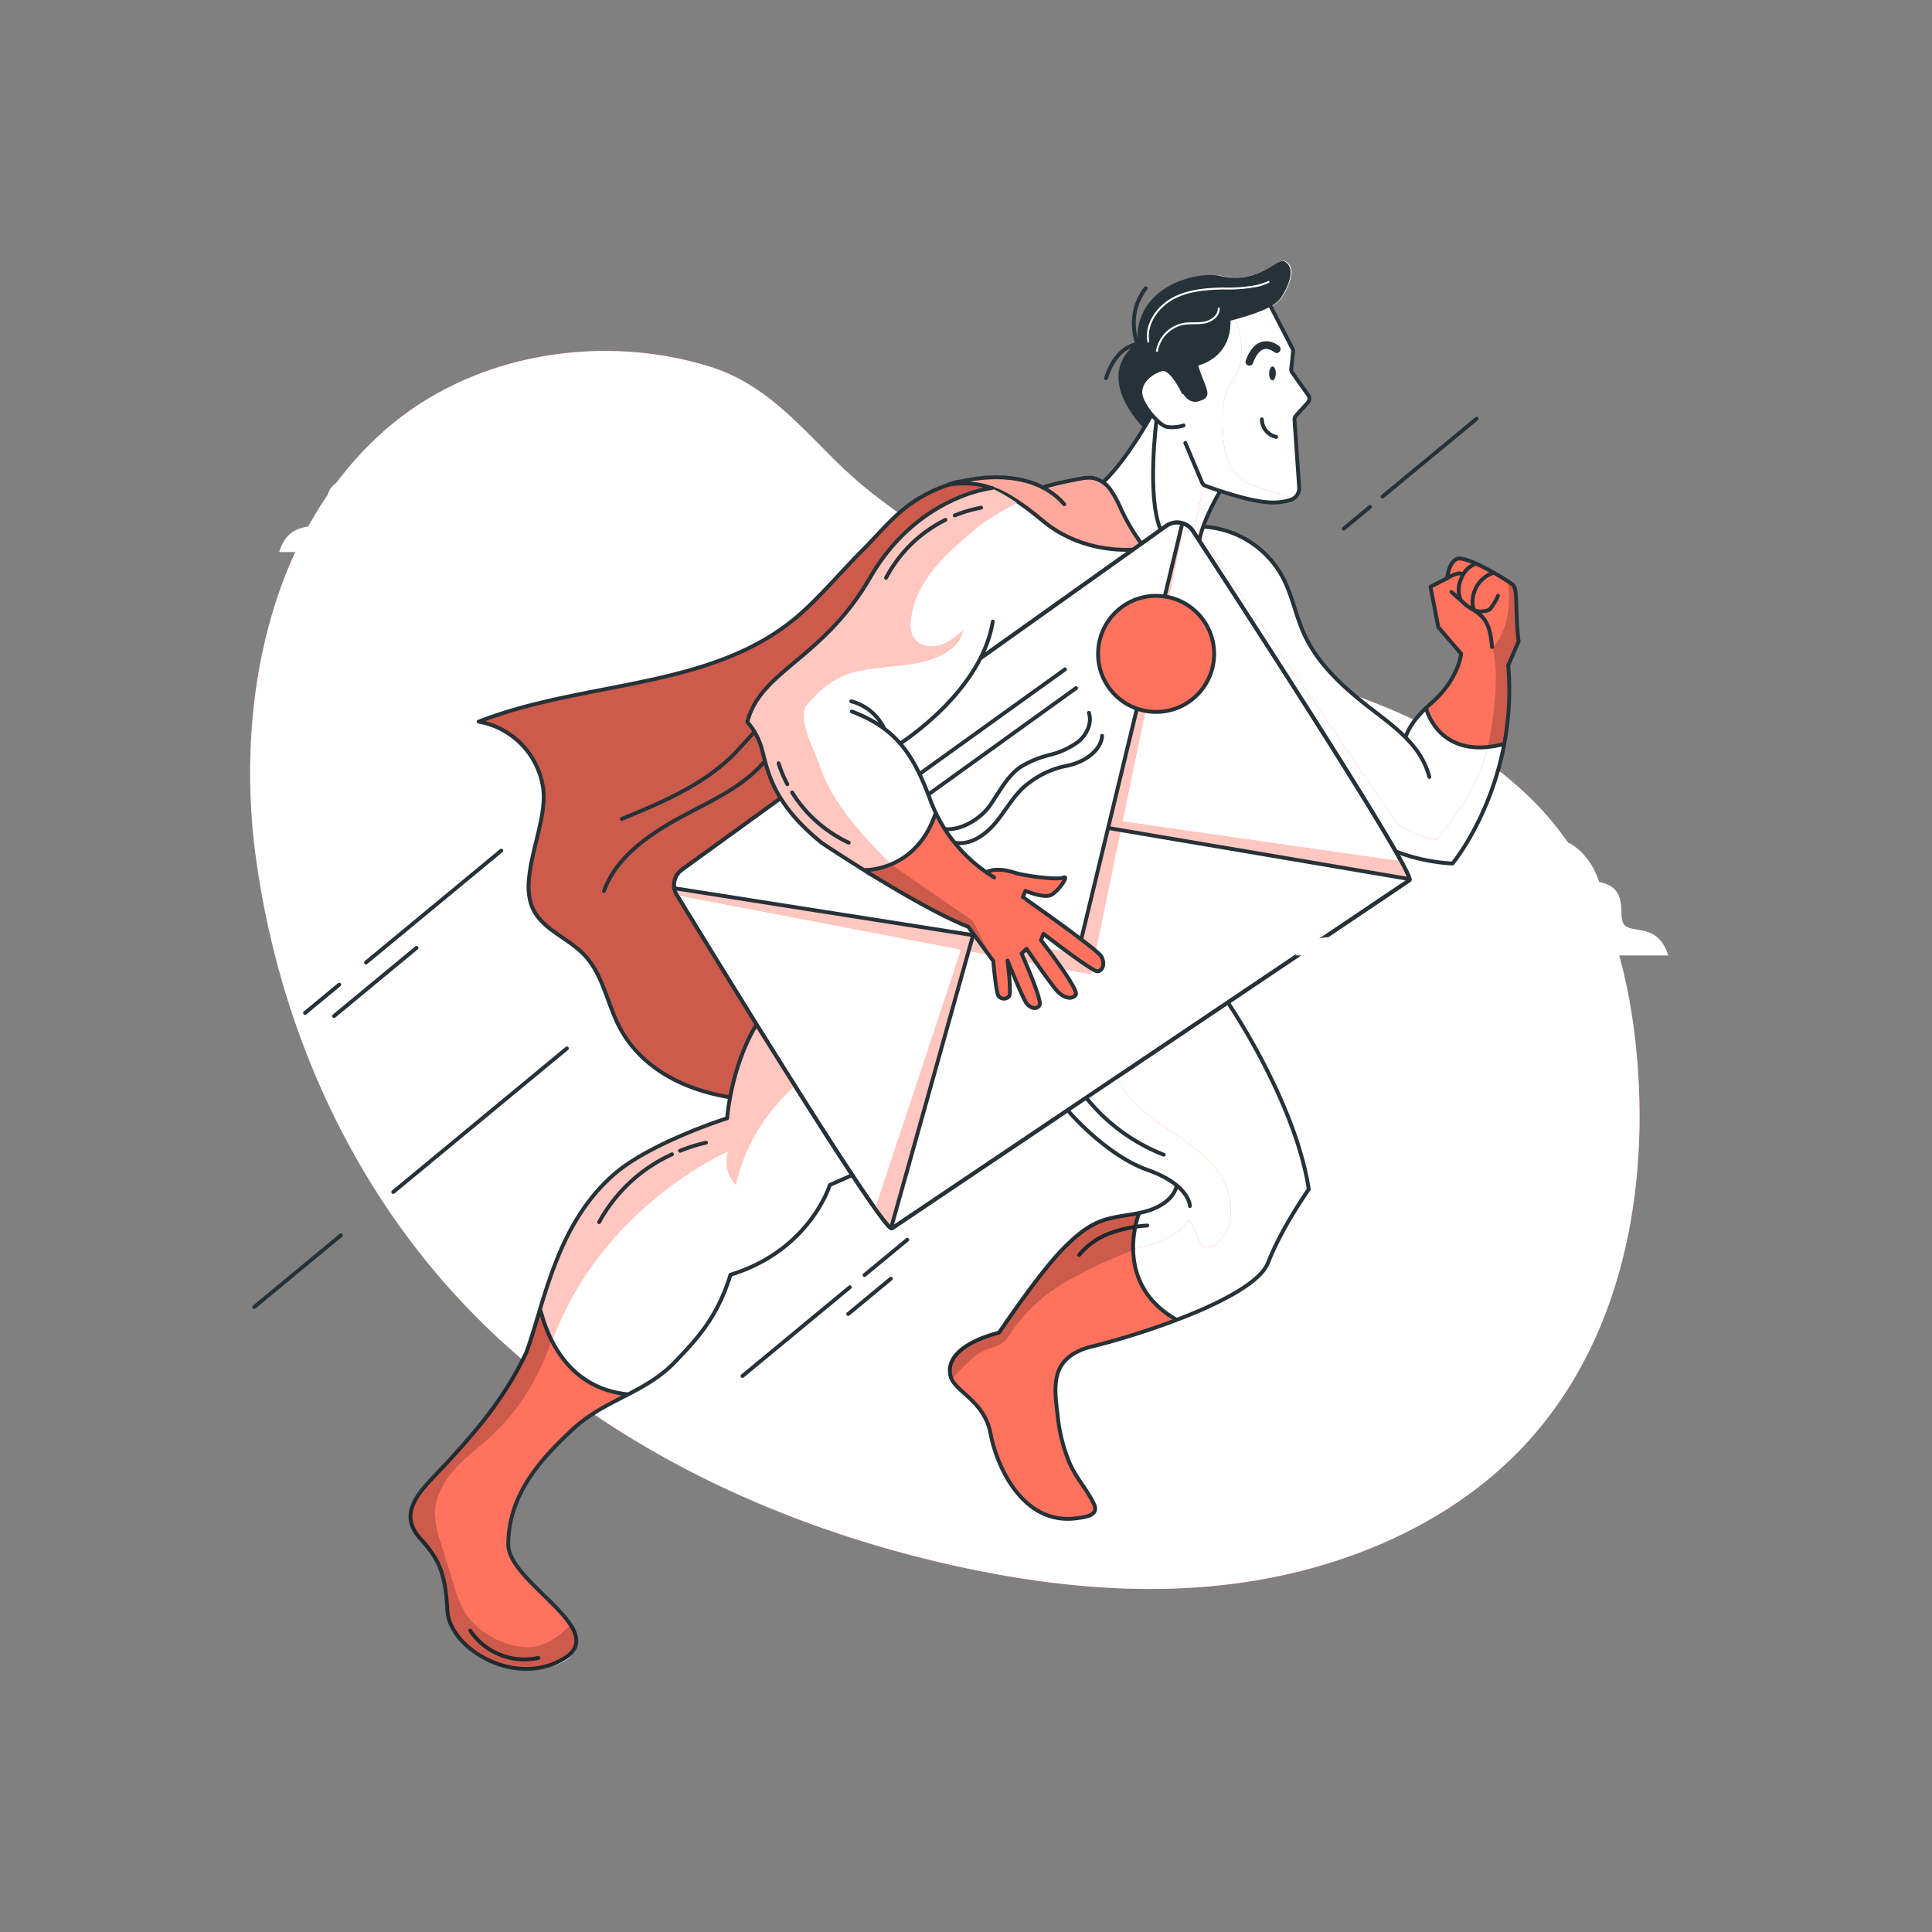 <svg xmlns="http://www.w3.org/2000/svg" xmlns:xlink="http://www.w3.org/1999/xlink" viewBox="0 0 500 500" xmlns:v="https://vecta.io/nano"><rect x="0" y="0" width="500" height="500" fill="#808080" stroke="none"/><style><![CDATA[.B{fill:#ff725e}.C{stroke-linejoin:round}.D{fill:#fff}.E{stroke-linecap:round}.F{fill:none}.G{stroke:#263238}.H{opacity:.6}.I{opacity:.2}]]></style><use xlink:href="#B" class="B"/><g class="D"><use xlink:href="#B" opacity=".7"/><path d="M390.51 172.3l2.72-5.84V166h0s-.33-9.81-.76-12.85c-.32-2.28-1.3-2.6-1.78-2.61a8.61 8.61 0 0 0-2.24-1.36 59.11 59.11 0 0 0-6.88-3.59c-2.35-1.22-4.35-1.92-5.19-.59a12.38 12.38 0 0 0-.93 1.76l-.19.5v.1a10 10 0 0 0-.38 1.5l-3.4 2.47-1 .52 2 10.45 5.9 6.88s0 .28-.12.72a20.53 20.53 0 0 1-4.46 8.86 29 29 0 0 0-2.35 2.5l-.79.74c-4.27 3.73-5.91 6.59-6.62 8.75v.14a92.66 92.66 0 0 0-9.44-7.85c-.72-.56-7.38-6.38-12.12-10.89l-3.63-5.94c1.17 2.15-.93-1.81-1.12-2.22-2.12-4.72-3-9.93-5.46-14.51-3.66-7-12.19-12.31-20.53-13.4l4-9-3.92-1.57a1.45 1.45 0 0 0 .38.22c.88.32 2.59.94 4.66 1.6 13.8 5.28 17.66 2 18 1.74a3.18 3.18 0 0 0 1.56-3l-1.2-17.41a1.56 1.56 0 0 1 .42-1.18l3-3.31a1.6 1.6 0 0 0 .12-2l-4.09-5.75a1.57 1.57 0 0 1-.29-1.09l.46-4.32a1.49 1.49 0 0 0-.17-.9l-5.61-10.83a7.64 7.64 0 0 0 2.77-2.39c3.07-5 3-8.09.85-9.26s-6.26 6-16.6 3.74C310.9 70.31 300 80.51 296 88.57l4.25-9.79c-4.29 5.66-6.68 7.39-5.79 10-.09.06-.25.16-.45.31-3.69 2.93-4 5.87-4 5.87-1 3.5.38 8.74 6.29 15.58l-10.47 14a6.51 6.51 0 0 0-2.64-1c-4.29-.7-10.55 1.52-12.45 2.25a72.04 72.04 0 0 0-3.11-.74 28 28 0 0 0-9-1.56 31.12 31.12 0 0 0-9.54.49 33.94 33.94 0 0 0-5.27 1.93 26.21 26.21 0 0 0-4.46 2.24 34 34 0 0 0-4.24 2.74 56.12 56.12 0 0 0-11 10.2l-3.28 3.91q-1.8 1.89-3.57 3.8A164.69 164.69 0 0 1 200.2 164a81.59 81.59 0 0 1-18.54 8.35c-4.5 1.44-9.21 2.68-13.91 3.8-5 1.08-10.1 2-15.19 3-2.6.44-5.25 1-7.82 1.62-2.79.61-5.57 1.27-8.33 2a59.77 59.77 0 0 0-9.63 2.95l-2.69 1a22.25 22.25 0 0 1 1.83.46 31.37 31.37 0 0 1 9.48 6.13 24.4 24.4 0 0 1 5.49 13.27c-.08 4.3-1.51 9.21-2.61 14-1.54 5.13-2.79 9.59-.78 13.51a10.52 10.52 0 0 0 2 3.27 19.78 19.78 0 0 0 4.06 3.71c2.79 2.18 6 4.32 8.48 6.86a59.84 59.84 0 0 1 4.72 9 37.79 37.79 0 0 0 2.54 6.24c.44 1 .9 2 1.42 2.95a10.93 10.93 0 0 0 .94 1.58 32.67 32.67 0 0 0 12.41 11.28 32.16 32.16 0 0 0 15.08 4.9h0a52.52 52.52 0 0 0-.77 5.45A60 60 0 0 0 178 293.3c-6.35 2.65-14.16 6.46-19.13 10.88A49.39 49.39 0 0 0 149 316.4a74.47 74.47 0 0 0-7.19 16.6c-.76 2.29-1.45 4.56-2.12 6.76l-.06-.14c0 .26-.09.52-.13.78l-2.43 7.8c-3.26 7.53-8.66 15-11.3 18.94h0a131.93 131.93 0 0 1-4.3 5.21c-3.2 3.53-7.25 7.67-10.36 11.32a29.06 29.06 0 0 0-2.74 3.44 16 16 0 0 0-1.71 2.84c-2.37 5.52 2.86 9.36 6.55 14.07 0 0 .06.1.1.15a23.62 23.62 0 0 1 2.22 7.82 27.94 27.94 0 0 0 .67 7.31 12.36 12.36 0 0 0 3.14 5 22 22 0 0 0 6.38 5 28.11 28.11 0 0 0 3.73 1.9c3.74 1.49 16.09 1.4 18.85-3.39a9.73 9.73 0 0 0 .46-.91 4.29 4.29 0 0 0 .59-1.92 5.64 5.64 0 0 0-1.86-5c-.08.1.34.36.26.47-4.38-6.54-16.13-14.12-16-20.77.19-12.65 7.85-21.39 16.59-29.58 8.5-8 18.89-9.34 26.79-17.76 5.1-5.43 10.68-11 14.14-22.34 20.59-6.28 25.71-23.22 25.71-23.22 2.12-.86 3.86-1.69 5.82-2.56 5.64 8.53 9.68 14.15 10.27 13.78l45.36-30.51c1 1.19 10 11.8 18.67 14.63l.25.09 9.11 4.57c-1.56 5.54-9.24 7.13-9.24 7.13v.09l-.69.14c-1.62-.06-10.67 0-18.49 8.47-3.71 3.6-8.6 10.13-12.24 15.22l-5.06 7.21a31.21 31.21 0 0 0-4 1.24c-8.43 3.05-9.16 6.66-8.68 8.74a6 6 0 0 0 .11 1A6.36 6.36 0 0 0 248 359a17.55 17.55 0 0 0 2.94 2.74 19.86 19.86 0 0 1 3.95 4.79 54 54 0 0 1 2.39 8.34c1.29 5.51 7.77 17.76 16.78 18.29a19.67 19.67 0 0 0 6.45-.48c1.48-.28 2.93-.78 3.08-2a1.87 1.87 0 0 0 .12-.31s-.06-.09-.15-.26a3.43 3.43 0 0 0-.28-.86 58.3 58.3 0 0 0-4.1-6.63 52.54 52.54 0 0 1-5.13-15.13c-.05-.34-.09-.67-.13-1-.18-1.53-.42-3.23-.53-4.94v-.53a15.87 15.87 0 0 1 1.46-7.52c1.71-2.76 4.85-4.25 7.94-5 2.17-.52 4.87-1.25 7.87-2.14a75.32 75.32 0 0 0 10.86-3.55c12.08-4.34 24.61-10.23 26.85-16 3.55-9.13 10.53-19 10.53-19-3.49-22.81-20.9-48.25-20.9-48.25l46.9-31.74c.42-.26-1.26-3.56-4.27-8.76l.82 1.3h0 0c3.08 1.76 8.69 2.55 12 2.88l.73.07a10.14 10.14 0 0 0 1.56.06c3.58-3.16 6.77-9.14 8.91-15a77.48 77.48 0 0 0 5.63-21.7 48 48 0 0 0 .39-10.65c.01-1.22-.05-2.46-.16-3.72zm-95.38-59.7l1.06-1.72h0l.11-.26c1.07-1.76 1.7-2.91 1.7-2.91l-.4-.09.13-.3.27.39a25.28 25.28 0 0 1-2.87 4.89z"/></g><path d="M369.23 184s3.7 12.27 19.41 8.84c0 0 3.23-8 1.52-20.18l2.87-6.18s-.85-9.67-.71-11.11.17-4.44-4.35-6.29-10.23-6.59-11.82-4.06-1.39 3.75-1.39 3.75l-4 2.94 1.5 10.6 5.91 6.89s-.78 6.26-3.93 9a26.49 26.49 0 0 0-5.01 5.8z" class="B"/><path d="M385 193.56s3.76-16.31 1.3-25.9c0 0 5.51-5.1 3.93-17.11 0 0 1.61-.45 2 2.59S393 166 393 166l-2.68 6.18s-.2 14.1-1.08 19.68c-.01 0-.24 1.23-4.24 1.7z" class="I"/><use xlink:href="#C" class="B"/><use xlink:href="#C" class="D H"/><g class="C E F G"><path d="M311.73 136.33A24.91 24.91 0 0 1 332 149.47c2.4 4.58 3.33 9.79 5.46 14.51 3.52 7.81 10.1 13.8 16.87 19.06 4.26 3.3 8.73 6.47 12 10.76a20.79 20.79 0 0 1 3.59 7.27m-6.14-10.33c.72-2.16 2.35-5 6.62-8.74 7.16-6.25 7.73-12.82 7.73-12.82l-5.91-6.89-2-10.44 4.32-2.22s.25-3.78 2.4-4.94 12.3 4.88 14.53 6.6c1.44 1.12.58 6.58 1.54 14.71l-2.68 6.18c2.59 30.86-14.42 51.3-14.42 51.3a48.32 48.32 0 0 1-14.6-3.1"/><path d="M375.64 153.2l3.12 2.8a9.33 9.33 0 0 0 1.45 1.14 5.45 5.45 0 0 0 2.67 1.1 6 6 0 0 0 2.38-.37c.69-.3 2.21-3 2.41-3.68m-18.59 29.1s3.21 13.73 20.19 9.24m-7.43-46.6a6.27 6.27 0 0 0-3.68 3.82 6.84 6.84 0 0 0-.12 5.55m8.54-7.06a7.6 7.6 0 0 0-4.8 4.32 7.86 7.86 0 0 0-.43 5.15"/><path d="M380.68 157.46a12.79 12.79 0 0 1 3 2.26c1.84 2.05 2.19 5 2.46 7.72m-11.62-17.81s3.25-2 3.8-.92"/></g><path d="M161.81 361.31s-19.13-4.95-21.92-21.48a91.47 91.47 0 0 1-11.08 22.69c-7.47 10.75-22.28 23.08-22.34 27.39s.83 6.95 4.71 10.57 4.3 13.18 4.45 15.43a16.79 16.79 0 0 0 7.13 11.73c5.56 4 14.53 5.65 21.13 2.94s6.11-7.77 3.9-10.24-15.51-14.67-16-18.8.94-12.54 5.35-19.22 15.26-16.91 24.67-21.01z" class="B"/><path d="M315.69,127.27s-4.09,6.69-5.32,12.52" class="C E F G"/><use xlink:href="#D" class="B"/><use xlink:href="#D" class="D H"/><path d="M328.59 78.81l5.88 11.36a1.52 1.52 0 0 1 .17.89l-.46 4.33a1.59 1.59 0 0 0 .28 1.08l4.1 5.76a1.58 1.58 0 0 1-.13 2l-3 3.3a1.6 1.6 0 0 0-.41 1.18l1.2 17.41a3.17 3.17 0 0 1-2 3.17 14.15 14.15 0 0 1-4.49.75c-5.23.18-15.13-3.34-17.73-4.3a1.57 1.57 0 0 1-.91-.86l-4.33-10.24m-.5-13.1s-3-6.72-5.57-6-5.64 3-5.57 6.06 4.77 8.38 6.77 8.85a9.35 9.35 0 0 0 4.41-.34" class="C E F G"/><path d="M330.18 96.65c0 1-.41 1.8-.89 1.79s-.86-.82-.84-1.81.41-1.8.89-1.79.86.82.84 1.81z" fill="#263238"/><g class="C E F G"><path d="M326.58,108.54a4.65,4.65,0,0,0,3.69,4.52"/><path d="M330.42,90.36s-4.47-3.89-7.08,3.27" stroke-width="2"/><path d="M297.06 107.57l.78.17s-6.09 11.07-12.22 16.93M299.28 109s-2.5 19.1 1 27.9m-5.43-46.61s-4.12-8.08 1.66-15.69"/><path d="M296.44,88.9c-7.85-.43-10.19,9-10.19,9"/></g><path d="M332.48 67.69c-2.12-1.18-6.26 6-16.6 3.74-6.59-1.42-22.43 2.93-21.51 17.35 0 0-12.09 7 1.66 22.13l1.77-4.11s-5.73-6.14-.78-9.25c4.38-2.74 4.94-2.41 9.11 4.22 0 0 1.4 2.9 4.12 2.08s2.6-1.95 1.5-4.68c-.41-1-1.09-2.7-1.65-4.56 2.48-.71 8.44-3.27 8.36-11.49V83c5.27-1.46 11.35-3.18 13.17-6.1 3.07-4.9 2.97-8.04.85-9.21z" fill="#263238"/><g class="C E F"><path d="M297.18 88.4c-.76-4.49 2.33-8.94 6.32-11.12s8.71-2.54 13.26-2.62a39 39 0 0 0 8.65-.7 14.22 14.22 0 0 0 2.89-1m-28.88 17.86a8.67 8.67 0 0 1 6.93-7c1.81-.3 3.69 0 5.49-.38s3.64-1.76 3.56-3.6" stroke="#fff" stroke-width=".5"/><use xlink:href="#E" class="G"/></g><use xlink:href="#F" class="B"/><use xlink:href="#F" class="D H"/><path d="M304.09 341.45s-14.75-7.68-9.55-27.4c0 0-10.12-.91-18.74 8.46s-17.3 22.43-17.3 22.43-12.76 3.86-12.63 8.76 3.81 7.12 6.33 9.12 3.62 6.52 4.91 12 7.77 17.76 16.78 18.29 9.64-2.79 9.64-2.79l-4.39-7.52c-2.48-4.15-5.86-14-5.94-21.85s3.11-11.32 8.62-12.61 15.55-3.27 22.27-6.89z" class="B"/><g class="C E F G"><path d="M276.64 287.61c-1.55-1.56 9.1 11.22 20.31 15.15 11 3.87 11 9.36 11 9.36m9.89-52.56s17.37 25.42 20.87 48.23c0 0-7 9.88-10.54 19S295 345.46 282.6 348.47c-3.36.81-6.8 2.48-8.37 5.73-1.75 3.62-.93 8.42-.49 12.26a42.7 42.7 0 0 0 3.13 12.32c1.66 3.75 4.5 6.78 6.24 10.44 1.42 3-2.24 3.4-4.48 3.7-13.77 1.87-20.63-13.17-22.28-21.92s-9.55-10.82-10.41-15.09c-1.59-7.88 12.56-11 12.56-11-.27.57 10.51-15.84 17.3-22.43 2.62-2.56 5.46-5.06 9-6.42s7.59-1.5 11.35-2.45 7.6-3.2 8.37-6.76m-9.79 7.32s-7.08 17.93 9.79 27.39m-23.24-57.25a48.19 48.19 0 0 0 19.87 14.52"/><path d="M296.91,317.16a34.82,34.82,0,0,0-9.64,2,18.74,18.74,0,0,0-8,5.62"/></g><path d="M293.17,323.63a118,118,0,0,0-17.55,8.25A42.46,42.46,0,0,0,261.57,345a11.4,11.4,0,0,1-1.41,1.95c-1.33,1.33-3.29,1.73-5.05,2.4-3.88,1.48-8.58,7.63-8.5,7.24,0,0-5.76-7,11.89-11.69,0,0,9.06-13.23,15.14-19.92s9.51-9.78,20.59-10.91Z" class="I"/><path d="M294 141.7l1.22-1.09a56.34 56.34 0 0 1-4.34-7.33c-1.32-3-2.75-8.87-7.86-9.7s-13 2.48-13 2.48-11.29-4.26-21.07-2c0 0-13.54 3.29-25 17.11s-20.48 24.17-42.45 31.21-48.71 9.42-56.87 14.43c0 0 15.22 5.17 16.16 17.68s-7.34 22.12-3.45 29.68 11.1 9.16 14.28 13.46 7.12 14.6 8.95 18.63S174.2 282.59 189 284c0 0 2.91-13.4 6.62-19l-20.42-33.37s-2.42-3.73 1.63-7 25-17.93 25-17.93-3.43-6.35-4.1-11.48a14.49 14.49 0 0 0-4.38-8.34s2.37-7.31 7.93-11.6 16.08-14.37 20.68-20.92 14.88-25.76 33.78-28.09a30.46 30.46 0 0 1 10.16 5.9c5.18 4.43 15.19 12.08 28.1 9.53z" class="B"/><path d="M189 284s-12.6 0-23.33-11.72-8-17.61-12.82-23.24-13.44-9.14-15.51-14.89 2.67-19.88 3.36-24.81-2.5-19.14-16.07-22.55c0 0 15.88-5.84 29.7-7.9s33.24-7.31 42.17-12.53 24.09-20.81 27-24.17 13.68-14.83 22-16.76c6.7-1.55 10.31.84 10.31.84s-16 3.4-24.52 14.08c-6.85 8.54-8.24 15.17-17.43 23.88s-17.29 12.84-20.51 21.84c0 0 3.35 4.88 3.85 7.93s4.7 12.7 4.7 12.7l-25.36 18.37s-4 2.25-1.18 7.23 20.37 33 20.37 33-7.05 13.78-6.73 18.7z" class="I"/><path d="M271 125.94s10.51-3.56 13.85-1.56 10.38 16.82 10.38 16.82l-1.89 1.57s-14.69-1.37-19.95-5.18-12-11.88-24.09-12.77c.02 0 6.8-2.82 21.7 1.12z" opacity=".38" class="D"/><g class="C E F G"><path d="M247.81 124.72c-13.23 3.83-17.31 10.39-24.37 17.45-5.18 5.18-9.91 10.81-15.28 15.79-22.39 20.74-55.82 17.72-84.27 28.8a20.42 20.42 0 0 1 16.61 16.79c1.58 9.2-6.35 22.66-2.74 31.27 2.36 5.63 9.14 7.81 13.37 12.22 5 5.17 6 12.89 9.41 19.18 5.68 10.36 16.63 15.87 28.43 17.76m6.18-94.46l-4.64 5.09c-7.95 8.32-18.93 12.93-29.57 17.33M197.92 197c-5.94 7-14.23 10.35-22.28 14.79s-16.19 10.15-19.33 18.79"/><path d="M275.44,130.5c-10.22-11.76-30-5.09-30-5.09,7.56-1,13.29,0,24.47,9.39,8.73,7.33,19.18,7.68,23.22,7.45"/><path d="M269.8,126.14a92.56,92.56,0,0,1,10-2.29,10.25,10.25,0,0,1,2.76-.19,7.37,7.37,0,0,1,4.86,3.11,29.4,29.4,0,0,1,2.8,5.22,56,56,0,0,0,5.07,8.57"/></g><path d="M205.45,281.32s-11.75,9.54-15,25.29a8.8,8.8,0,0,1-2-8.63s-33,14.06-45.85,49.83l-2.77-8s4.44-25.18,20.4-36.38c16.14-11.34,27.91-14,27.91-14s2-17.43,7.52-23.66Z" class="B"/><path d="M205.45,281.36s-11.75,9.5-15,25.25a8.8,8.8,0,0,1-2-8.63s-33,14.06-45.85,49.83l-2.77-8s4.44-25.18,20.4-36.38c16.14-11.34,27.91-14,27.91-14s2-17.2,7.52-23.43Z" class="D H"/><g class="C E F G"><path d="M220.62 304.09l-5.86 2.58s-5.12 16.94-25.71 23.23c-3.46 11.32-9 16.91-14.14 22.34-7.9 8.41-18.29 9.8-26.79 17.75-8.75 8.19-16.4 16.93-16.59 29.58-.16 10.08 26.95 22.32 14.25 29.78s-29.46-2.75-30-12.5-2.16-13.38-7-18.66c-5.36-5.89-1.3-11 3.41-15.95 9.7-10.25 18-19.47 24.07-32.35 4.74-13.23 7.77-32.77 22.35-45.71 9.54-8.47 29.57-14.77 29.57-14.77s.91-13 7.49-24.11M139.73 339c.35-1 3 19.89 22.71 21.84m11.48-62.11a40.84 40.84 0 0 0-18.87 17.56"/><path d="M182.71 295.72a42.8 42.8 0 0 0-6.71 2.11M121.69 422a16.93 16.93 0 0 0 17.64 7.07"/></g><path d="M142.8,346.87c-3.4,9.49-8.21,18-15.67,24.78-3.16,2.88-6.64,5.44-9.49,8.64s-5.09,7.21-5.09,11.49A24.93,24.93,0,0,0,114,399q1.74,5.61,3.46,11.2a28.35,28.35,0,0,0,3.13,7.51,18.59,18.59,0,0,0,5.83,5.4,19.49,19.49,0,0,0,10.79,3.18c3.8-.14,8.38-3.15,10.58-6.26,0,0,3.06,2.9.3,7.69s-15.1,4.88-18.84,3.39-11.72-6.44-13.25-11.84.69-10.56-3-15.27-8.91-8.56-6.54-14.08,15.44-17.32,19.11-22.81,12.64-17.69,13.86-27.53Z" class="I"/><path d="M288.36 212.29l74.02 10.61 1.84 4.67-75.66-13.19-.2-2.09z" class="B"/><path d="M288.36 212.29l74.02 10.61 1.84 4.67-75.66-13.19-.2-2.09z" class="D H"/><path d="M249.95 242.13l-23.33 70.36 4.17 5.1 20.11-73.48-.95-1.98z" class="B"/><path d="M249.95 242.13l-23.33 70.36 4.17 5.1 20.11-73.48-.95-1.98z" class="D H"/><path d="M306.39 135.72l-24.06 116.43-107.16-20.5-.48-1.8L279 246.8l27.39-111.08z" class="B"/><path d="M306.39 135.72l-24.06 116.43-107.16-20.5-.48-1.8L279 246.8l27.39-111.08z" class="D H"/><circle cx="299.27" cy="169.39" r="15.06" transform="matrix(.916 -.402 .402 .916 -42.85 134.6)" class="B"/><g class="F G C"><path d="M301.46 154.23l4.49-18.67M230.72 317.4l21.09-75.3m35.12-27.8l77.57 13.16m-126.21-27.38l37.33-26.85m-35.34 32.36l38.2-27.51m-33.89 36.5c4.28.34 9.2-2.69 11.64-6.17s4.38-7.5 7.9-9.94a26.75 26.75 0 0 1 7.65-3.13 20.11 20.11 0 0 0 7.45-3.53c2.09-1.81 3.42-4.72 2.58-7.33m-34.64 33.64c4.28.66 8.21-2.33 10.89-5.7s4.76-7.31 8.27-9.83a23.54 23.54 0 0 1 9.25-4.3c5.67-1 9.45-4.47 9.64-7.86" class="E"/><circle cx="299.2" cy="169.22" r="15.02"/><g class="E"><use xlink:href="#E"/><path d="M279.86 242.94l14.32-59.34m-119.76 46.26l77.61 12.19"/></g></g><path d="M223.88 225.16s12.07 1.47 18-14.08c0 0 7 10.35 12.73 14.22 0 0 2.44-.64 7.81.65a61.81 61.81 0 0 0 12.83 1.17s-1.33 4.67-4.29 4.76a12.14 12.14 0 0 1-5.54-1.32l-.66 1.63 19.85 14.86a3.07 3.07 0 0 1-.55 4.33l-14-9.7-.66 1.64s8.38 11.18 8.62 12.94-.16 1.88-1.51 2-3.34-1.94-3.34-1.94l-7.49-10.77-1.3 1.19s5.36 11 4.67 13.33-3.75-.91-3.75-.91l-4.16-9.77s1.63 7.71-.81 8.75-2.62-2.06-3.27-9.42l-6.48-8.85s-18.94-8.6-26.7-14.71z" class="B"/><path d="M230.68 223.78l21.06 14.48 5.27 10.46-5.56-7.98-27.67-14.61 6.9-2.35z" class="I"/><path d="M263.05 130.18c-9.17 5-10.46 6.53-15.25 10.73-6 5.26-11.53 12-12.13 19.92a7 7 0 0 0 .63 4c1.26 2.25 4.34 2.93 6.82 2.22s4.5-2.47 6.43-4.18c-.53.47-.84 2.07-1.29 2.74a10.58 10.58 0 0 1-2.11 2.32 17 17 0 0 1-6.24 3c-5.49 1.57-11.52 1.47-17.2 2.6-6 1.19-10.09 4.29-13.94 8.92-2.73 3.28 2 11.75 3.37 15.79 3.18 9.68 11.3 18.37 18.54 25.53l-6.8 1.38s-18.35-9.71-22-18.48-5.71-16.21-8.87-20.33c0 0 2.67-6.29 14.41-16.62s17.81-20.51 22.36-26.7c6.14-8.37 20.3-16.26 26-16.78-.05-.02 2.39.39 7.27 3.94z" class="B"/><path d="M263.19 130.11c-9.18 5-10.6 6.6-15.39 10.8-6 5.26-11.53 12-12.13 19.92a7 7 0 0 0 .63 4c1.26 2.25 4.34 2.93 6.82 2.22s4.5-2.47 6.43-4.18c-.53.47-.84 2.07-1.29 2.74a10.58 10.58 0 0 1-2.11 2.32 17 17 0 0 1-6.24 3c-5.49 1.57-11.52 1.47-17.2 2.6-6 1.19-10.09 4.29-13.94 8.92-2.73 3.28 2 11.75 3.37 15.79 3.18 9.68 11.3 18.37 18.54 25.53l-6.8 1.38s-18.35-9.71-22-18.48-5.71-16.21-8.87-20.33c0 0 2.67-6.29 14.41-16.62s17.81-20.51 22.36-26.7c6.14-8.37 21-16.21 26.7-16.73a45.91 45.91 0 0 1 6.71 3.82z" class="D H"/><g class="C E F G"><path d="M233.13 192.33c8.29-5.65 21.49-17.24 23.8-31.46m.38 66.2a39.5 39.5 0 0 1-16.61-20.2c-4.29-11.64-8.81-18.39-20.24-22.74M205 205.08a34.4 34.4 0 0 0 14.64 13m-18.15-20.54a32.07 32.07 0 0 0 2.27 5.41m20.12 22.21s13.28.35 18.24-14.69m4.98-77.08a36.37 36.37 0 0 1 6.8-2m-24.59 18.15a35 35 0 0 1 15.37-15M220.3 181.5a13.17 13.17 0 0 1 8.48 6.92m26.57 37.25c2.64-1.21 6-.23 7.58.28 2.16.67 10.68 1.87 12.29 1.17s-1.41 3.67-3.27 4.53-6.56-1.09-6.56-1.09l-.66 1.63S283.91 245.6 285 247.5s.35 3.74-.94 3.88-14-9.7-14-9.7l-.66 1.64s10 12.81 9 14.15-3.1.8-4.72-.9-8-11-8-11l-1.3 1.19s5.37 12 4.67 13.33-2.38.85-3.36-.4-4.94-11.1-4.94-11.1 1.05 8.28.43 9.19a1.74 1.74 0 0 1-2.8-.08c-.63-1-1.32-9-1.32-9l-6.48-8.85c-13.57-5.36-37.87-21.69-37.87-21.69-12.82-10.31-14-18.7-15.52-24.2a17.46 17.46 0 0 0-3.78-7.12c3.47-13.39 19.47-16.12 31.78-37.37s31.53-23.16 31.53-23.16M88.21 319.71l-22.42 18.54m80.92-66.92l-44.93 37.15"/><path d="M87.79 254.83l-8.85 7.32m50.8-42.01l-35.01 28.95m13.06-3.78l-21.34 17.65m133.49 70.17l-27.78 22.97m42.63-35.25l-11.05 9.13m6.82.94l-11.05 9.14m135.05-208.87l-6.8 5.62m34.38-28.43l-24.34 20.13"/></g><path d="M335.23 247.26h96.48s-1-4.58-5.07-6-7 0-7-4.82-1.21-7.24-5.79-8.2c0 0-2.89-10.37-12.06-11.34s-15.68.24-17.13 5.79-2.89 8.44-5.54 8.2-7-2.89-9.17 2.17-2.17 8-5.55 7-10.13-5.31-15.43 3.38c.03-.03-8.68-3.65-13.74 3.82zm-166.48-104.4H72.27s1-4.59 5.07-6 7 0 7-4.83 1.21-7.23 5.79-8.2c0 0 2.89-10.37 12.06-11.34s15.68.24 17.13 5.79 2.89 8.44 5.54 8.2 7-2.89 9.17 2.17 2.17 8 5.55 7S149.7 130.31 155 139c0 0 8.69-3.62 13.75 3.86z" class="D"/><defs ><path id="B" d="M214.89 117.92c-9.26-9.23-17.81-18.9-31.3-23.07-28-8.66-61.23-3.39-83.81 16.34-31.28 27.33-38.63 73.19-33.59 110.46 5.72 42.23 23.31 83 52.65 114.57 32.08 34.54 77.07 57 124.64 68.18 25.69 6 52.66 9 79.16 5s52.57-15.26 70.85-34.26c25.4-26.37 32.93-64.2 30.35-99.1-1.81-24.46-8.57-49.45-25.69-67.37-31.92-33.4-84.51-35.9-126.06-54-17-7.41-33.23-16.52-47.5-27.91a120.34 120.34 0 0 1-9.7-8.84z"/><path id="C" d="M310.82,138.91l50.62,74s3,3.07,10.29,4.45c0,0,10.78-12,13.24-23.79l4-.8s-4.64,23.28-13,30.72c0,0-10.09-.51-14.59-3.1l-50.93-80.59Z"/><path id="D" d="M319.56,82.22c1.44,4.11,2.59,8.64,1.17,12.75-.87,2.53-2.64,4.66-3.54,7.17-1,2.73-.87,5.73-.75,8.63.17,3.92.44,8.12,2.86,11.2,3.53,4.5,10.08,4.85,15.36,7.07,0,0-3.55,3.85-18.11-1.74l-5-1.81-2.65,12.12s-1.56-2.62-4-2.22-8.92,5.23-8.92,5.23-3.72-3.68-4.55-6.16-3.1-8.42-5.74-9.79c0,0,11-13.32,12.22-16.93,0,0-6.24-8.22.92-11.45s11.09,5,11.09,5L307.4,90.62,317,82.5Z"/><path id="E" d="M253.93,170.2l47.88-34.09a4.89,4.89,0,0,1,7.05,1.5s58.13,88.81,55.88,90.21L230.85,317.89c-2.29,1.44-55.68-86.24-55.68-86.24a4.91,4.91,0,0,1,1.31-6.6l25.36-18.37"/><path id="F" d="M288.93,278.4c2.38,5.79,7.59,9.86,12.75,13.4s10.64,7,14.07,12.22,4.13,12.88-.24,17.35a3.82,3.82,0,0,1-3.27,1.41c-2.84-.56-2.34-5.2-4.65-6.94-3.49,4.94-10.7,6.84-14.74,7.41l2.15-9.44s5.29-.59,9.25-6.25c0,0-.16-2.54-9.37-5.54s-18.77-14.75-18.77-14.75Z"/></defs></svg>